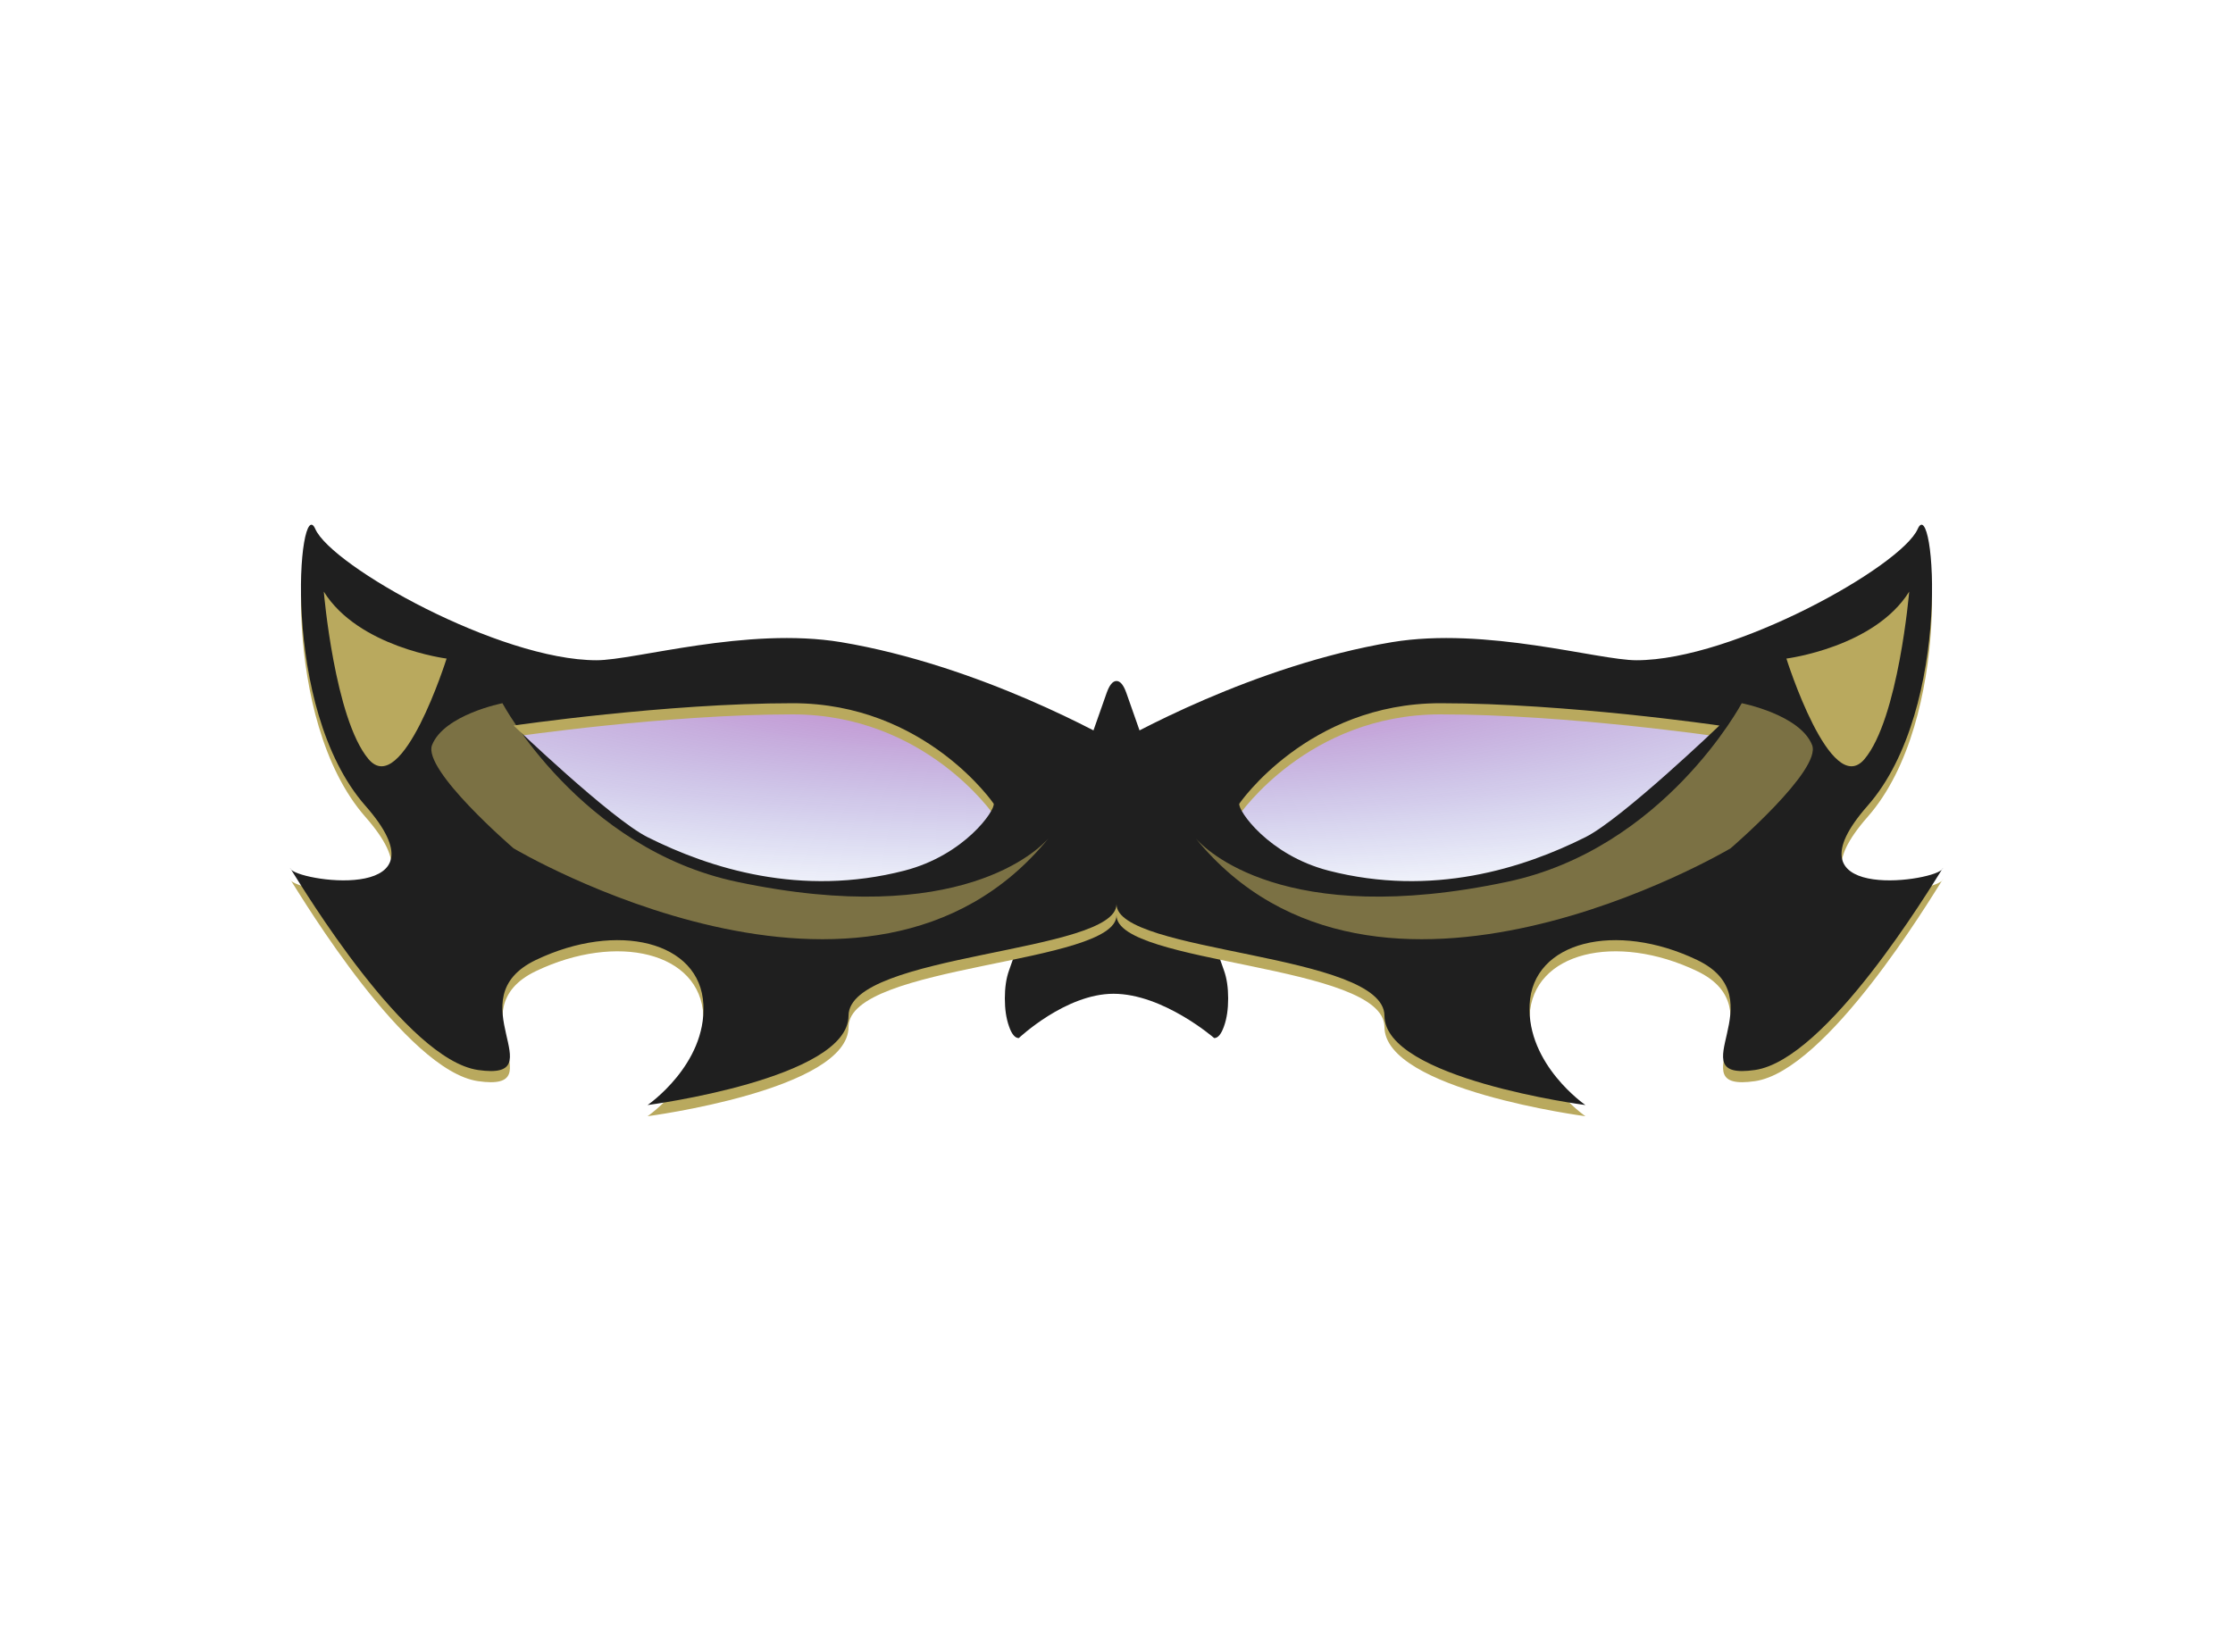<svg version="1.2" baseProfile="tiny-ps" xmlns="http://www.w3.org/2000/svg" viewBox="0 0 200 148" width="200" height="148">
	<title>m4</title>
	<defs>
		<linearGradient id="grd1" gradientUnits="userSpaceOnUse"  x1="99" y1="59.709" x2="99" y2="81.279">
			<stop offset="0.62" stop-color="#5e5e5e" stop-opacity="0.6" />
		</linearGradient>
		
		<radialGradient id="grd2" cx="48%" cy="0%" r="100.04%" >
     <stop offset="4%" style="stop-color:rgb(151,4,143);stop-opacity:0.57" />
     <stop offset="100%" style="stop-color:rgb(7,58,187);stop-opacity:0.00" />

    </radialGradient>
	</defs>
	<style>
		tspan { white-space:pre }
		.shp0 { fill: url(#grd2) } 
		.shp1 { fill: #1f1f1f } 
		.shp2 { fill: #b9a95e } 
		.shp3 { opacity: 0.6;fill: #b9a95e } 
	</style>
	<path id="ir1" class="shp0" d="M134.18 80.88C120.44 82.48 108.76 79.13 108.09 73.39C107.42 67.66 118.02 61.71 131.76 60.11C145.51 58.51 157.19 61.86 157.86 67.59C158.53 73.33 147.93 79.28 134.18 80.88ZM63.82 80.88C50.07 79.28 39.47 73.33 40.14 67.59C40.81 61.86 52.49 58.51 66.24 60.11C79.98 61.71 90.58 67.66 89.91 73.39C89.24 79.13 77.56 82.48 63.82 80.88Z" />
	<path id="n1" class="shp1" d="M99.12 62.07C99.37 61.37 99.66 61.01 100 61.01C100.34 61.01 100.63 61.37 100.88 62.07L109.63 86.95C109.88 87.65 110 88.48 110 89.45C110 90.41 109.88 91.24 109.63 91.94C109.38 92.65 109.09 93 108.75 93C108.75 93 104.19 89.03 99.73 89.03C95.44 89.03 91.25 93 91.25 93C90.91 93 90.61 92.65 90.37 91.94C90.12 91.24 90 90.41 90 89.45C90 88.48 90.12 87.65 90.37 86.95L99.12 62.07L99.12 62.07Z" />
	<path id="ma" class="shp2" d="M174 78.82C173.98 78.85 173.95 78.89 173.92 78.92C174.01 78.77 174.05 78.72 174 78.82ZM157.18 96.86C150.16 97.87 159.25 90.47 152 87C144.75 83.53 137.27 85.3 137 91C136.74 96.39 142 100 142 100C142 100 124.01 97.64 124 92C123.99 86.36 100 86.42 100 82C100 86.42 76.01 86.36 76 92C75.99 97.64 58 100 58 100C58 100 63.26 96.39 63 91C62.73 85.3 55.25 83.53 48 87C40.75 90.47 49.84 97.87 42.82 96.86C36.38 95.93 27.15 80.59 26.08 78.92C27.36 80.09 40.23 81.72 32.73 73.19C25 64.4 26.77 45.05 28.24 48.39C29.71 51.73 44.74 60.15 53.43 60.15C56.88 60.15 66.9 57.13 75.33 58.53C81.55 59.57 87.53 61.71 92.04 63.65C96.85 65.72 100 67.55 100 67.55C100 67.55 103.15 65.72 107.96 63.65C112.47 61.71 118.45 59.57 124.67 58.53C133.1 57.13 143.12 60.15 146.57 60.15C155.26 60.15 170.29 51.73 171.76 48.39C173.23 45.05 175 64.4 167.27 73.19C159.77 81.72 172.64 80.09 173.92 78.92C172.85 80.59 163.62 95.93 157.18 96.86ZM71 64C59.67 64 46 66 46 66C46 66 54.71 74.35 58 76C63.57 78.79 71.71 81.39 81 79C86.39 77.61 89.15 73.59 89 73C89 73 82.86 64 71 64ZM129 64C117.14 64 111 73 111 73C110.85 73.59 113.61 77.61 119 79C128.29 81.39 136.43 78.79 142 76C145.29 74.35 154 66 154 66C154 66 140.33 64 129 64ZM26.08 78.92C26.05 78.89 26.02 78.85 26 78.82C25.95 78.72 25.99 78.77 26.08 78.92Z" />
	<path id="m1" class="shp1" d="M174 77.82C173.98 77.85 173.95 77.89 173.92 77.92C174.01 77.77 174.05 77.72 174 77.82ZM157.18 95.86C150.16 96.87 159.25 89.47 152 86C144.75 82.53 137.27 84.3 137 90C136.74 95.39 142 99 142 99C142 99 124.01 96.64 124 91C123.99 85.36 100 85.42 100 81C100 85.42 76.01 85.36 76 91C75.99 96.64 58 99 58 99C58 99 63.26 95.39 63 90C62.73 84.3 55.25 82.53 48 86C40.75 89.47 49.84 96.87 42.82 95.86C36.38 94.93 27.15 79.59 26.08 77.92C27.36 79.09 40.23 80.72 32.73 72.19C25 63.4 26.77 44.05 28.24 47.39C29.71 50.73 44.74 59.15 53.43 59.15C56.88 59.15 66.9 56.13 75.33 57.53C81.55 58.57 87.53 60.71 92.04 62.65C96.85 64.72 100 66.55 100 66.55C100 66.55 103.15 64.72 107.96 62.65C112.47 60.71 118.45 58.57 124.67 57.53C133.1 56.13 143.12 59.15 146.57 59.15C155.26 59.15 170.29 50.73 171.76 47.39C173.23 44.05 175 63.4 167.27 72.19C159.77 80.72 172.64 79.09 173.92 77.92C172.85 79.59 163.62 94.93 157.18 95.86ZM71 63C59.67 63 46 65 46 65C46 65 54.71 73.35 58 75C63.57 77.79 71.71 80.39 81 78C86.39 76.61 89.15 72.59 89 72C89 72 82.86 63 71 63ZM129 63C117.14 63 111 72 111 72C110.85 72.59 113.61 76.61 119 78C128.29 80.39 136.43 77.79 142 75C145.29 73.35 154 65 154 65C154 65 140.33 63 129 63ZM26.08 77.92C26.05 77.89 26.02 77.85 26 77.82C25.95 77.72 25.99 77.77 26.08 77.92Z" />
	<path id="b1" class="shp2" d="M167 68C163.97 71.61 160 59 160 59C160 59 167.89 58 171 53C171 53 170.03 64.39 167 68ZM33 68C29.97 64.39 29 53 29 53C32.11 58 40 59 40 59C40 59 36.03 71.61 33 68Z" />
	<path id="n2w" class="shp3" d="M155 76C155 76 123.2 94.91 107.09 75.1C107.92 76.06 114.99 83.24 135 79C149.05 76.03 156 63 156 63C156 63 161.21 64.02 162.3 66.74C163.19 68.97 155 76 155 76ZM107.09 75.1C107.03 75.04 107 75 107 75C107.03 75.04 107.06 75.07 107.09 75.1ZM93.91 75.1C93.94 75.07 93.97 75.04 94 75C94 75 93.97 75.04 93.91 75.1ZM46 76C46 76 37.81 68.97 38.7 66.74C39.79 64.02 45 63 45 63C45 63 51.95 76.03 66 79C86.01 83.24 93.08 76.06 93.91 75.1C77.8 94.91 46 76 46 76Z" />
</svg>
